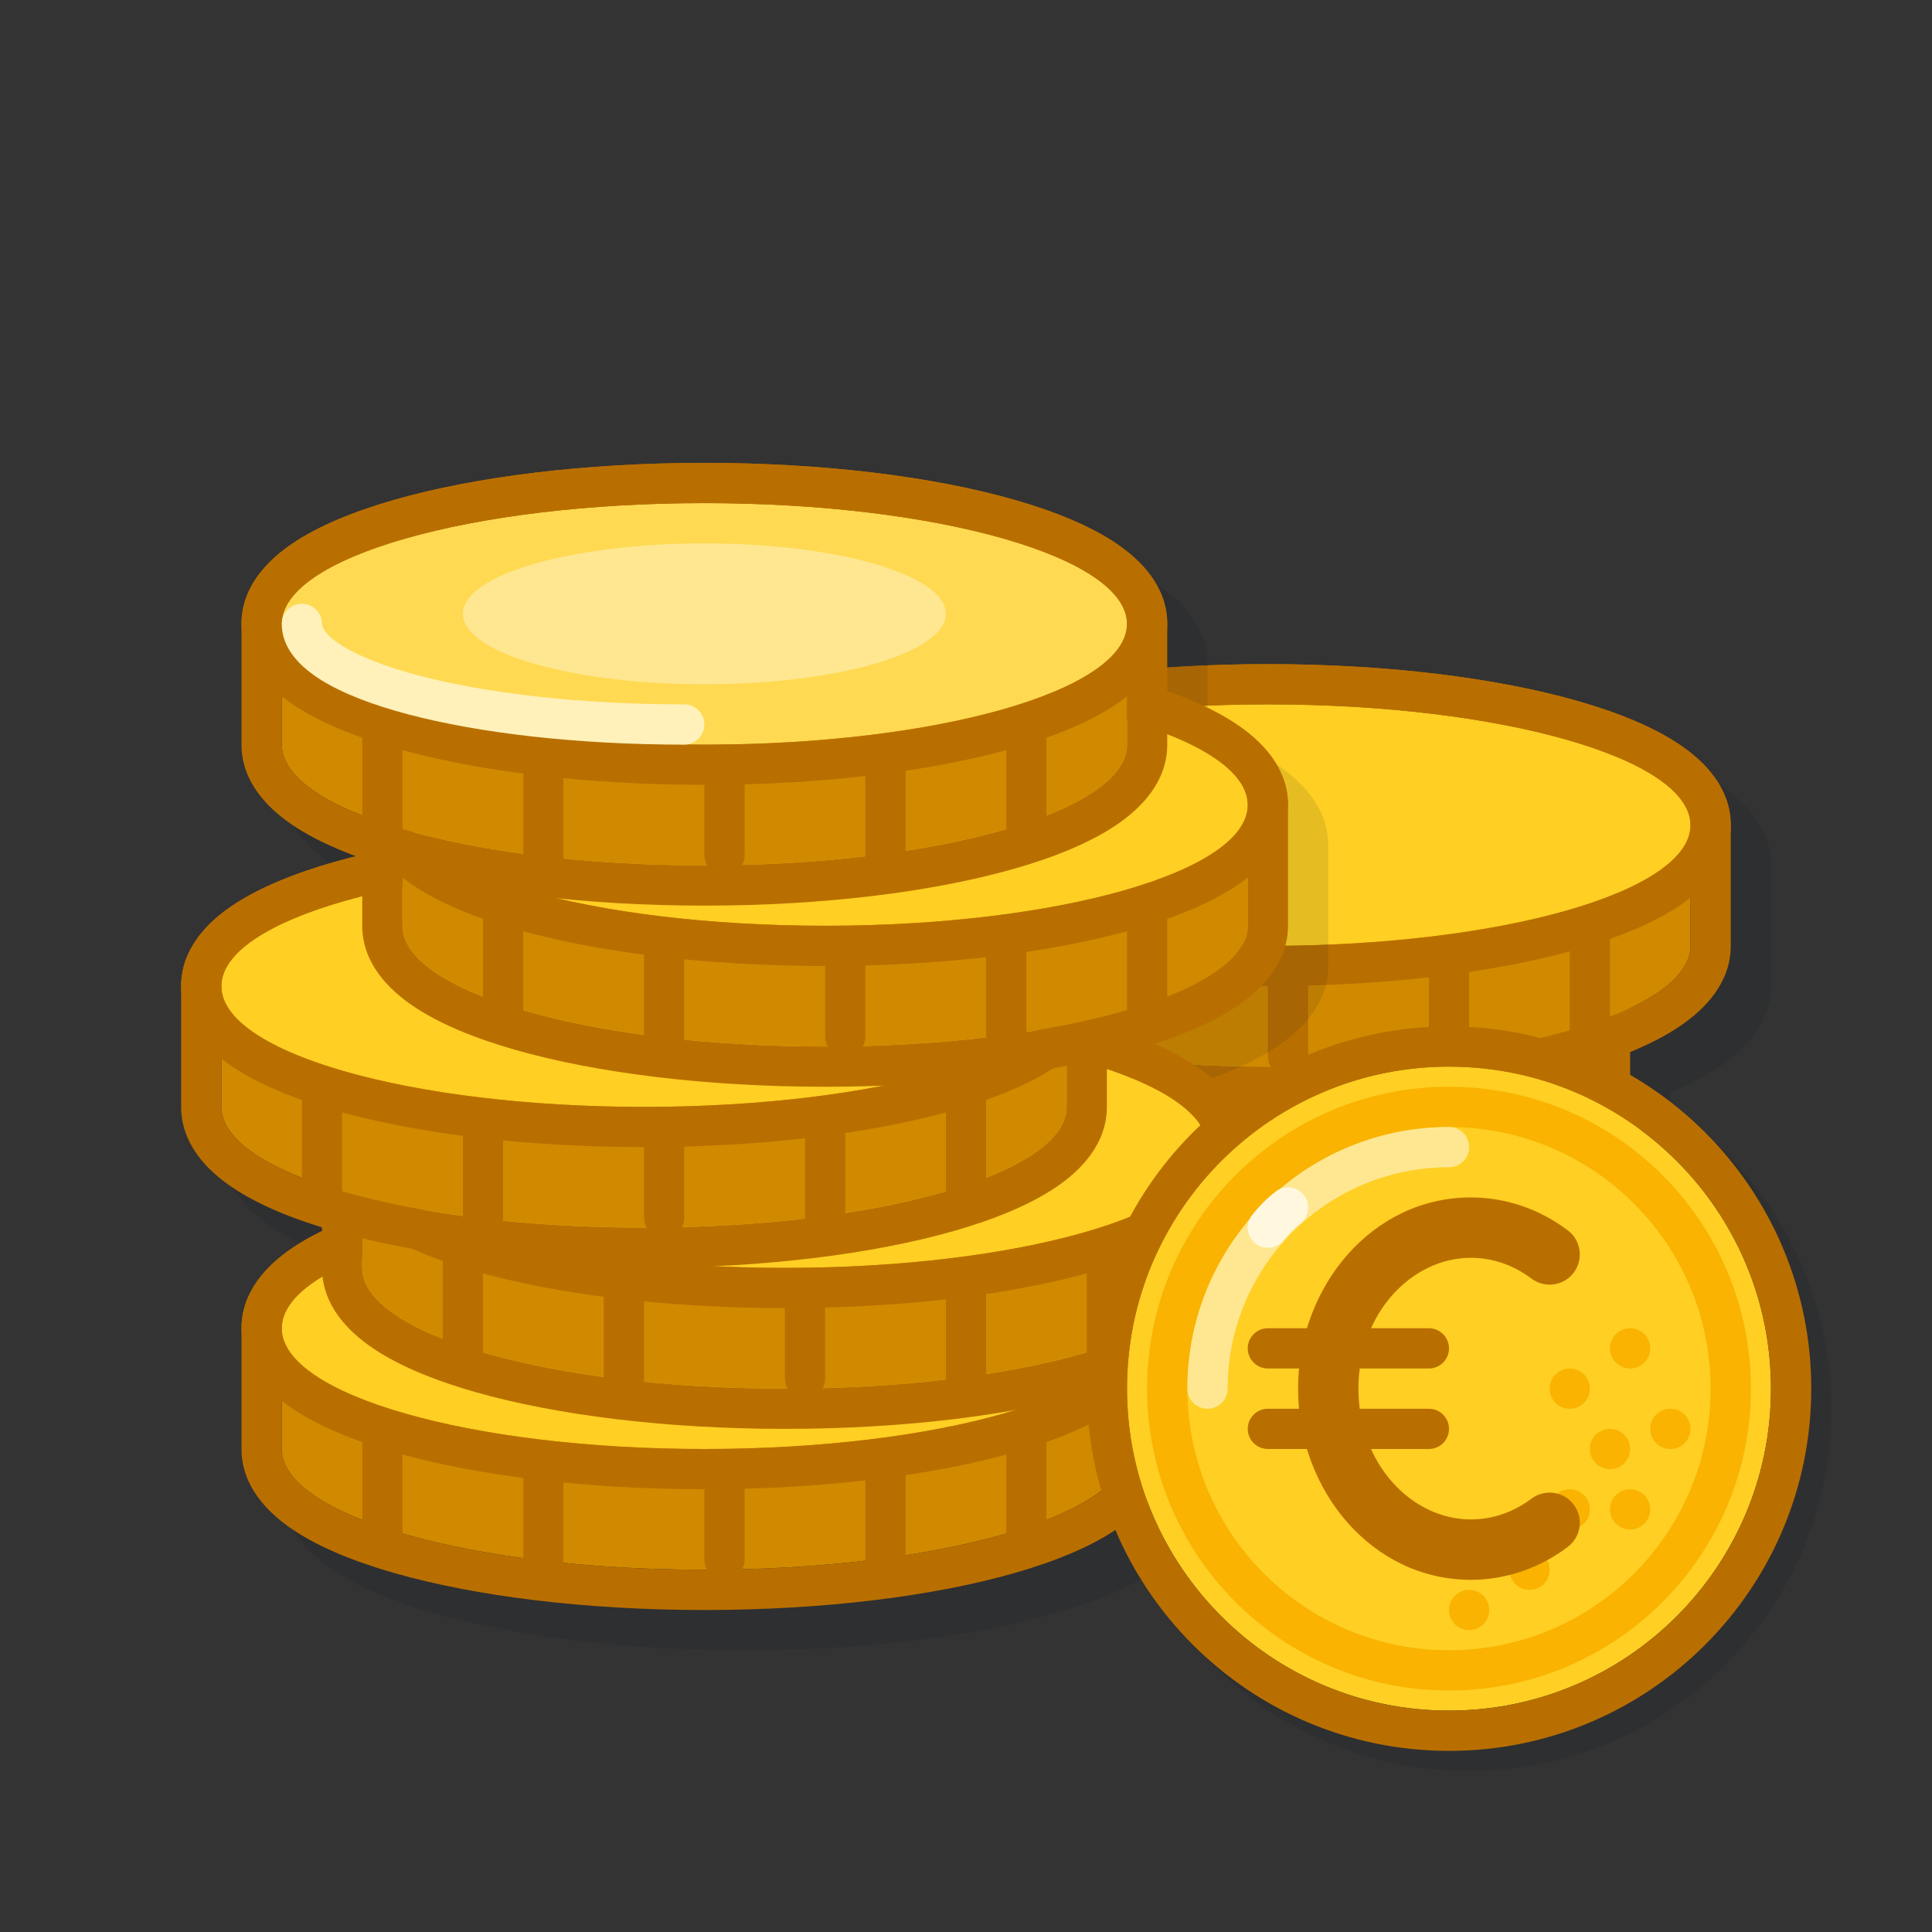 <svg xmlns="http://www.w3.org/2000/svg" width="96" height="96" fill="none" viewBox="0 0 96 96" id="gold-coins-eur"><rect x="0" y="0" width="96" height="96" fill="#333333" stroke="none"/><path fill="#021024" fill-opacity=".1" d="M85.469 39.007C86.709 39.844 88 41.157 88 43V49C88 50.843 86.709 52.156 85.469 52.993C84.766 53.468 83.931 53.895 83 54.277V56C83 56.413 82.935 56.799 82.821 57.159C83.499 57.909 84 58.851 84 60V66C84 67.843 82.709 69.156 81.469 69.993C80.16 70.877 78.397 71.595 76.399 72.166C72.374 73.316 66.93 74 61 74C55.069 74 49.626 73.316 45.601 72.166C43.603 71.595 41.84 70.877 40.531 69.993C39.291 69.156 38 67.843 38 66V60C38 59.587 38.065 59.201 38.179 58.841C37.501 58.091 37 57.149 37 56V50C37 48.157 38.291 46.844 39.531 46.007C40.234 45.532 41.069 45.105 42 44.723V43C42 41.157 43.291 39.844 44.531 39.007C45.84 38.123 47.603 37.405 49.601 36.834C53.626 35.684 59.069 35 65 35C70.93 35 76.374 35.684 80.399 36.834C82.397 37.405 84.16 38.123 85.469 39.007Z"></path><path fill="#D18A00" d="M80 58C80 54.686 70.598 52 59 52C47.402 52 38 54.686 38 58V64C38 67.314 47.402 70 59 70C70.598 70 80 67.314 80 64V58Z"></path><path fill="#B96F00" fill-rule="evenodd" d="M79.469 54.007C80.709 54.844 82 56.157 82 58V64C82 65.843 80.709 67.156 79.469 67.993C78.16 68.877 76.397 69.595 74.399 70.166C70.374 71.316 64.93 72 59 72C53.069 72 47.626 71.316 43.601 70.166C41.603 69.595 39.84 68.877 38.531 67.993C37.291 67.156 36 65.843 36 64V58C36 56.157 37.291 54.844 38.531 54.007C39.84 53.123 41.603 52.405 43.601 51.834C47.626 50.684 53.069 50 59 50C64.93 50 70.374 50.684 74.399 51.834C76.397 52.405 78.16 53.123 79.469 54.007ZM59 52C70.598 52 80 54.686 80 58V64C80 67.314 70.598 70 59 70C47.402 70 38 67.314 38 64V58C38 54.686 47.402 52 59 52Z" clip-rule="evenodd"></path><path fill="#FFCF23" d="M80 58C80 61.314 70.598 64 59 64C47.402 64 38 61.314 38 58C38 54.686 47.402 52 59 52C70.598 52 80 54.686 80 58Z"></path><path fill="#B96F00" fill-rule="evenodd" d="M74.399 64.166C70.374 65.316 64.93 66 59 66C53.069 66 47.626 65.316 43.601 64.166C41.603 63.595 39.84 62.877 38.531 61.993C37.291 61.156 36 59.843 36 58C36 56.157 37.291 54.844 38.531 54.007C39.84 53.123 41.603 52.405 43.601 51.834C47.626 50.684 53.069 50 59 50C64.93 50 70.374 50.684 74.399 51.834C76.397 52.405 78.16 53.123 79.469 54.007C80.709 54.844 82 56.157 82 58C82 59.843 80.709 61.156 79.469 61.993C78.16 62.877 76.397 63.595 74.399 64.166ZM59 64C70.598 64 80 61.314 80 58C80 54.686 70.598 52 59 52C47.402 52 38 54.686 38 58C38 61.314 47.402 64 59 64Z" clip-rule="evenodd"></path><path fill="#B96F00" fill-rule="evenodd" d="M43 62C43.552 62 44 62.448 44 63V68.5C44 69.052 43.552 69.5 43 69.5 42.448 69.5 42 69.052 42 68.5V63C42 62.448 42.448 62 43 62zM75 62C75.552 62 76 62.448 76 63V68.5C76 69.052 75.552 69.5 75 69.5 74.448 69.5 74 69.052 74 68.5V63C74 62.448 74.448 62 75 62zM51 64C51.552 64 52 64.448 52 65V69.5C52 70.052 51.552 70.5 51 70.5 50.448 70.5 50 70.052 50 69.5V65C50 64.448 50.448 64 51 64zM68 64C68.552 64 69 64.448 69 65V69.5C69 70.052 68.552 70.5 68 70.5 67.448 70.5 67 70.052 67 69.5V65C67 64.448 67.448 64 68 64zM60 64C60.552 64 61 64.448 61 65V69.5C61 70.052 60.552 70.5 60 70.5 59.448 70.5 59 70.052 59 69.5V65C59 64.448 59.448 64 60 64z" clip-rule="evenodd"></path><path fill="#D18A00" d="M79 48C79 44.686 69.598 42 58 42C46.402 42 37 44.686 37 48V54C37 57.314 46.402 60 58 60C69.598 60 79 57.314 79 54V48Z"></path><path fill="#B96F00" fill-rule="evenodd" d="M78.469 44.007C79.709 44.844 81 46.157 81 48V54C81 55.843 79.709 57.156 78.469 57.993C77.16 58.877 75.397 59.595 73.399 60.166C69.374 61.316 63.931 62 58 62C52.069 62 46.626 61.316 42.601 60.166C40.603 59.595 38.84 58.877 37.531 57.993C36.291 57.156 35 55.843 35 54V48C35 46.157 36.291 44.844 37.531 44.007C38.84 43.123 40.603 42.405 42.601 41.834C46.626 40.684 52.069 40 58 40C63.931 40 69.374 40.684 73.399 41.834C75.397 42.405 77.16 43.123 78.469 44.007ZM58 42C69.598 42 79 44.686 79 48V54C79 57.314 69.598 60 58 60C46.402 60 37 57.314 37 54V48C37 44.686 46.402 42 58 42Z" clip-rule="evenodd"></path><path fill="#FFCF23" d="M79 48C79 51.314 69.598 54 58 54C46.402 54 37 51.314 37 48C37 44.686 46.402 42 58 42C69.598 42 79 44.686 79 48Z"></path><path fill="#B96F00" fill-rule="evenodd" d="M73.399 54.166C69.374 55.316 63.931 56 58 56C52.069 56 46.626 55.316 42.601 54.166C40.603 53.595 38.84 52.877 37.531 51.993C36.291 51.156 35 49.843 35 48C35 46.157 36.291 44.844 37.531 44.007C38.84 43.123 40.603 42.405 42.601 41.834C46.626 40.684 52.069 40 58 40C63.931 40 69.374 40.684 73.399 41.834C75.397 42.405 77.16 43.123 78.469 44.007C79.709 44.844 81 46.157 81 48C81 49.843 79.709 51.156 78.469 51.993C77.16 52.877 75.397 53.595 73.399 54.166ZM58 54C69.598 54 79 51.314 79 48C79 44.686 69.598 42 58 42C46.402 42 37 44.686 37 48C37 51.314 46.402 54 58 54Z" clip-rule="evenodd"></path><path fill="#B96F00" fill-rule="evenodd" d="M42 52C42.552 52 43 52.448 43 53V58.5C43 59.052 42.552 59.5 42 59.5 41.448 59.5 41 59.052 41 58.5V53C41 52.448 41.448 52 42 52zM74 52C74.552 52 75 52.448 75 53V58.5C75 59.052 74.552 59.5 74 59.5 73.448 59.5 73 59.052 73 58.5V53C73 52.448 73.448 52 74 52zM50 54C50.552 54 51 54.448 51 55V59.5C51 60.052 50.552 60.5 50 60.5 49.448 60.5 49 60.052 49 59.5V55C49 54.448 49.448 54 50 54zM67 54C67.552 54 68 54.448 68 55V59.5C68 60.052 67.552 60.5 67 60.5 66.448 60.5 66 60.052 66 59.5V55C66 54.448 66.448 54 67 54zM59 54C59.552 54 60 54.448 60 55V59.5C60 60.052 59.552 60.5 59 60.5 58.448 60.5 58 60.052 58 59.5V55C58 54.448 58.448 54 59 54z" clip-rule="evenodd"></path><path fill="#D18A00" d="M84 41C84 37.686 74.598 35 63 35C51.402 35 42 37.686 42 41V47C42 50.314 51.402 53 63 53C74.598 53 84 50.314 84 47V41Z"></path><path fill="#B96F00" fill-rule="evenodd" d="M83.469 37.007C84.709 37.844 86 39.157 86 41V47C86 48.843 84.709 50.156 83.469 50.993C82.16 51.877 80.397 52.595 78.399 53.166C74.374 54.316 68.93 55 63 55C57.069 55 51.626 54.316 47.601 53.166C45.603 52.595 43.84 51.877 42.531 50.993C41.291 50.156 40 48.843 40 47V41C40 39.157 41.291 37.844 42.531 37.007C43.84 36.123 45.603 35.405 47.601 34.834C51.626 33.684 57.069 33 63 33C68.93 33 74.374 33.684 78.399 34.834C80.397 35.405 82.16 36.123 83.469 37.007ZM63 35C74.598 35 84 37.686 84 41V47C84 50.314 74.598 53 63 53C51.402 53 42 50.314 42 47V41C42 37.686 51.402 35 63 35Z" clip-rule="evenodd"></path><path fill="#FFCF23" d="M84 41C84 44.314 74.598 47 63 47C51.402 47 42 44.314 42 41C42 37.686 51.402 35 63 35C74.598 35 84 37.686 84 41Z"></path><path fill="#B96F00" fill-rule="evenodd" d="M78.399 47.166C74.374 48.316 68.93 49 63 49C57.069 49 51.626 48.316 47.601 47.166C45.603 46.595 43.84 45.877 42.531 44.993C41.291 44.156 40 42.843 40 41C40 39.157 41.291 37.844 42.531 37.007C43.84 36.123 45.603 35.405 47.601 34.834C51.626 33.684 57.069 33 63 33C68.93 33 74.374 33.684 78.399 34.834C80.397 35.405 82.16 36.123 83.469 37.007C84.709 37.844 86 39.157 86 41C86 42.843 84.709 44.156 83.469 44.993C82.16 45.877 80.397 46.595 78.399 47.166ZM63 47C74.598 47 84 44.314 84 41C84 37.686 74.598 35 63 35C51.402 35 42 37.686 42 41C42 44.314 51.402 47 63 47Z" clip-rule="evenodd"></path><path fill="#B96F00" fill-rule="evenodd" d="M47 45C47.552 45 48 45.448 48 46V51.5C48 52.052 47.552 52.5 47 52.5 46.448 52.5 46 52.052 46 51.5V46C46 45.448 46.448 45 47 45zM79 45C79.552 45 80 45.448 80 46V51.5C80 52.052 79.552 52.5 79 52.5 78.448 52.5 78 52.052 78 51.5V46C78 45.448 78.448 45 79 45zM55 47C55.552 47 56 47.448 56 48V52.5C56 53.052 55.552 53.5 55 53.5 54.448 53.5 54 53.052 54 52.5V48C54 47.448 54.448 47 55 47zM72 47C72.552 47 73 47.448 73 48V52.5C73 53.052 72.552 53.5 72 53.5 71.448 53.5 71 53.052 71 52.5V48C71 47.448 71.448 47 72 47zM64 47C64.552 47 65 47.448 65 48V52.5C65 53.052 64.552 53.5 64 53.5 63.448 53.5 63 53.052 63 52.5V48C63 47.448 63.448 47 64 47z" clip-rule="evenodd"></path><path fill="#021024" fill-opacity=".1" d="M60 33C60 31.157 58.709 29.844 57.469 29.007C56.16 28.123 54.397 27.405 52.399 26.834C48.374 25.684 42.931 25 37 25C31.07 25 25.626 25.684 21.601 26.834C19.603 27.405 17.84 28.123 16.531 29.007C15.291 29.844 14 31.157 14 33V39C14 40.843 15.291 42.156 16.531 42.993C17.403 43.582 18.476 44.097 19.687 44.544C19.314 44.637 18.953 44.734 18.601 44.834C16.603 45.405 14.84 46.123 13.531 47.007C12.291 47.844 11 49.157 11 51V57C11 58.843 12.291 60.156 13.531 60.993C14.707 61.787 16.249 62.447 18 62.987V63.169C17.464 63.43 16.972 63.709 16.531 64.007C15.291 64.844 14 66.157 14 68V74C14 75.843 15.291 77.156 16.531 77.993C17.84 78.877 19.603 79.595 21.601 80.166C25.626 81.316 31.07 82 37 82C42.931 82 48.374 81.316 52.399 80.166C54.397 79.595 56.16 78.877 57.469 77.993C58.709 77.156 60 75.843 60 74V69.831C60.536 69.57 61.028 69.291 61.469 68.993C62.709 68.156 64 66.843 64 65V59C64 57.157 62.709 55.844 61.469 55.007C60.857 54.594 60.146 54.217 59.358 53.874C60.961 53.356 62.374 52.733 63.469 51.993C64.709 51.156 66 49.843 66 48V42C66 40.157 64.709 38.844 63.469 38.007C62.523 37.368 61.339 36.816 60 36.343V33Z"></path><path fill="#D18A00" d="M56 66C56 62.686 46.598 60 35 60C23.402 60 14 62.686 14 66V72C14 75.314 23.402 78 35 78C46.598 78 56 75.314 56 72V66Z"></path><path fill="#B96F00" fill-rule="evenodd" d="M55.469 62.007C56.709 62.844 58 64.157 58 66V72C58 73.843 56.709 75.156 55.469 75.993C54.16 76.877 52.397 77.595 50.399 78.166C46.374 79.316 40.931 80 35 80C29.07 80 23.626 79.316 19.601 78.166C17.603 77.595 15.84 76.877 14.531 75.993C13.291 75.156 12 73.843 12 72V66C12 64.157 13.291 62.844 14.531 62.007C15.84 61.123 17.603 60.405 19.601 59.834C23.626 58.684 29.07 58 35 58C40.931 58 46.374 58.684 50.399 59.834C52.397 60.405 54.16 61.123 55.469 62.007ZM35 60C46.598 60 56 62.686 56 66V72C56 75.314 46.598 78 35 78C23.402 78 14 75.314 14 72V66C14 62.686 23.402 60 35 60Z" clip-rule="evenodd"></path><path fill="#FFCF23" d="M56 66C56 69.314 46.598 72 35 72C23.402 72 14 69.314 14 66C14 62.686 23.402 60 35 60C46.598 60 56 62.686 56 66Z"></path><path fill="#B96F00" fill-rule="evenodd" d="M50.399 72.166C46.374 73.316 40.931 74 35 74C29.07 74 23.626 73.316 19.601 72.166C17.603 71.595 15.84 70.877 14.531 69.993C13.291 69.156 12 67.843 12 66C12 64.157 13.291 62.844 14.531 62.007C15.84 61.123 17.603 60.405 19.601 59.834C23.626 58.684 29.07 58 35 58C40.931 58 46.374 58.684 50.399 59.834C52.397 60.405 54.16 61.123 55.469 62.007C56.709 62.844 58 64.157 58 66C58 67.843 56.709 69.156 55.469 69.993C54.16 70.877 52.397 71.595 50.399 72.166ZM35 72C46.598 72 56 69.314 56 66C56 62.686 46.598 60 35 60C23.402 60 14 62.686 14 66C14 69.314 23.402 72 35 72Z" clip-rule="evenodd"></path><path fill="#B96F00" fill-rule="evenodd" d="M19 70C19.552 70 20 70.448 20 71V76.5C20 77.052 19.552 77.5 19 77.5 18.448 77.5 18 77.052 18 76.5V71C18 70.448 18.448 70 19 70zM51 70C51.552 70 52 70.448 52 71V76.5C52 77.052 51.552 77.5 51 77.5 50.448 77.5 50 77.052 50 76.5V71C50 70.448 50.448 70 51 70zM27 72C27.552 72 28 72.448 28 73V77.5C28 78.052 27.552 78.5 27 78.5 26.448 78.5 26 78.052 26 77.5V73C26 72.448 26.448 72 27 72zM44 72C44.552 72 45 72.448 45 73V77.5C45 78.052 44.552 78.5 44 78.5 43.448 78.5 43 78.052 43 77.5V73C43 72.448 43.448 72 44 72zM36 72C36.552 72 37 72.448 37 73V77.5C37 78.052 36.552 78.5 36 78.5 35.448 78.5 35 78.052 35 77.5V73C35 72.448 35.448 72 36 72z" clip-rule="evenodd"></path><path fill="#D18A00" d="M60 57C60 53.686 50.598 51 39 51C27.402 51 18 53.686 18 57V63C18 66.314 27.402 69 39 69C50.598 69 60 66.314 60 63V57Z"></path><path fill="#B96F00" fill-rule="evenodd" d="M59.469 53.007C60.709 53.844 62 55.157 62 57V63C62 64.843 60.709 66.156 59.469 66.993C58.16 67.877 56.397 68.595 54.399 69.166C50.374 70.316 44.931 71 39 71C33.069 71 27.626 70.316 23.601 69.166C21.603 68.595 19.84 67.877 18.531 66.993C17.291 66.156 16 64.843 16 63V57C16 55.157 17.291 53.844 18.531 53.007C19.84 52.123 21.603 51.405 23.601 50.834C27.626 49.684 33.069 49 39 49C44.931 49 50.374 49.684 54.399 50.834C56.397 51.405 58.16 52.123 59.469 53.007ZM39 51C50.598 51 60 53.686 60 57V63C60 66.314 50.598 69 39 69C27.402 69 18 66.314 18 63V57C18 53.686 27.402 51 39 51Z" clip-rule="evenodd"></path><path fill="#FFCF23" d="M60 57C60 60.314 50.598 63 39 63C27.402 63 18 60.314 18 57C18 53.686 27.402 51 39 51C50.598 51 60 53.686 60 57Z"></path><path fill="#B96F00" fill-rule="evenodd" d="M54.399 63.166C50.374 64.316 44.931 65 39 65C33.069 65 27.626 64.316 23.601 63.166C21.603 62.595 19.84 61.877 18.531 60.993C17.291 60.156 16 58.843 16 57C16 55.157 17.291 53.844 18.531 53.007C19.84 52.123 21.603 51.405 23.601 50.834C27.626 49.684 33.069 49 39 49C44.931 49 50.374 49.684 54.399 50.834C56.397 51.405 58.16 52.123 59.469 53.007C60.709 53.844 62 55.157 62 57C62 58.843 60.709 60.156 59.469 60.993C58.16 61.877 56.397 62.595 54.399 63.166ZM39 63C50.598 63 60 60.314 60 57C60 53.686 50.598 51 39 51C27.402 51 18 53.686 18 57C18 60.314 27.402 63 39 63Z" clip-rule="evenodd"></path><path fill="#B96F00" fill-rule="evenodd" d="M23 61C23.552 61 24 61.448 24 62V67.5C24 68.052 23.552 68.5 23 68.5 22.448 68.5 22 68.052 22 67.5V62C22 61.448 22.448 61 23 61zM55 61C55.552 61 56 61.448 56 62V67.5C56 68.052 55.552 68.5 55 68.5 54.448 68.5 54 68.052 54 67.5V62C54 61.448 54.448 61 55 61zM31 63C31.552 63 32 63.448 32 64V68.5C32 69.052 31.552 69.5 31 69.5 30.448 69.5 30 69.052 30 68.5V64C30 63.448 30.448 63 31 63zM48 63C48.552 63 49 63.448 49 64V68.5C49 69.052 48.552 69.5 48 69.5 47.448 69.5 47 69.052 47 68.5V64C47 63.448 47.448 63 48 63zM40 63C40.552 63 41 63.448 41 64V68.5C41 69.052 40.552 69.5 40 69.5 39.448 69.5 39 69.052 39 68.5V64C39 63.448 39.448 63 40 63z" clip-rule="evenodd"></path><path fill="#D18A00" d="M53 49C53 45.686 43.598 43 32 43C20.402 43 11 45.686 11 49V55C11 58.314 20.402 61 32 61C43.598 61 53 58.314 53 55V49Z"></path><path fill="#B96F00" fill-rule="evenodd" d="M52.469 45.007C53.709 45.844 55 47.157 55 49V55C55 56.843 53.709 58.156 52.469 58.993C51.16 59.877 49.397 60.595 47.399 61.166C43.374 62.316 37.931 63 32 63C26.07 63 20.626 62.316 16.601 61.166C14.603 60.595 12.84 59.877 11.531 58.993C10.291 58.156 9 56.843 9 55V49C9 47.157 10.291 45.844 11.531 45.007C12.84 44.123 14.603 43.405 16.601 42.834C20.626 41.684 26.07 41 32 41C37.931 41 43.374 41.684 47.399 42.834C49.397 43.405 51.16 44.123 52.469 45.007ZM32 43C43.598 43 53 45.686 53 49V55C53 58.314 43.598 61 32 61C20.402 61 11 58.314 11 55V49C11 45.686 20.402 43 32 43Z" clip-rule="evenodd"></path><path fill="#FFCF23" d="M53 49C53 52.314 43.598 55 32 55C20.402 55 11 52.314 11 49C11 45.686 20.402 43 32 43C43.598 43 53 45.686 53 49Z"></path><path fill="#B96F00" fill-rule="evenodd" d="M47.399 55.166C43.374 56.316 37.931 57 32 57C26.07 57 20.626 56.316 16.601 55.166C14.603 54.595 12.84 53.877 11.531 52.993C10.291 52.156 9 50.843 9 49C9 47.157 10.291 45.844 11.531 45.007C12.84 44.123 14.603 43.405 16.601 42.834C20.626 41.684 26.07 41 32 41C37.931 41 43.374 41.684 47.399 42.834C49.397 43.405 51.16 44.123 52.469 45.007C53.709 45.844 55 47.157 55 49C55 50.843 53.709 52.156 52.469 52.993C51.16 53.877 49.397 54.595 47.399 55.166ZM32 55C43.598 55 53 52.314 53 49C53 45.686 43.598 43 32 43C20.402 43 11 45.686 11 49C11 52.314 20.402 55 32 55Z" clip-rule="evenodd"></path><path fill="#B96F00" fill-rule="evenodd" d="M16 53C16.552 53 17 53.448 17 54V59.5C17 60.052 16.552 60.5 16 60.5 15.448 60.5 15 60.052 15 59.5V54C15 53.448 15.448 53 16 53zM48 53C48.552 53 49 53.448 49 54V59.5C49 60.052 48.552 60.5 48 60.5 47.448 60.5 47 60.052 47 59.5V54C47 53.448 47.448 53 48 53zM24 55C24.552 55 25 55.448 25 56V60.5C25 61.052 24.552 61.5 24 61.5 23.448 61.5 23 61.052 23 60.5V56C23 55.448 23.448 55 24 55zM41 55C41.552 55 42 55.448 42 56V60.5C42 61.052 41.552 61.5 41 61.5 40.448 61.5 40 61.052 40 60.5V56C40 55.448 40.448 55 41 55zM33 55C33.552 55 34 55.448 34 56V60.5C34 61.052 33.552 61.5 33 61.5 32.448 61.5 32 61.052 32 60.5V56C32 55.448 32.448 55 33 55z" clip-rule="evenodd"></path><path fill="#D18A00" d="M62 40C62 36.686 52.598 34 41 34C29.402 34 20 36.686 20 40V46C20 49.314 29.402 52 41 52C52.598 52 62 49.314 62 46V40Z"></path><path fill="#B96F00" fill-rule="evenodd" d="M61.469 36.007C62.709 36.844 64 38.157 64 40V46C64 47.843 62.709 49.156 61.469 49.993C60.16 50.877 58.397 51.595 56.399 52.166C52.374 53.316 46.931 54 41 54C35.069 54 29.626 53.316 25.601 52.166C23.603 51.595 21.84 50.877 20.531 49.993C19.291 49.156 18 47.843 18 46V40C18 38.157 19.291 36.844 20.531 36.007C21.84 35.123 23.603 34.405 25.601 33.834C29.626 32.684 35.069 32 41 32C46.931 32 52.374 32.684 56.399 33.834C58.397 34.405 60.16 35.123 61.469 36.007ZM41 34C52.598 34 62 36.686 62 40V46C62 49.314 52.598 52 41 52C29.402 52 20 49.314 20 46V40C20 36.686 29.402 34 41 34Z" clip-rule="evenodd"></path><path fill="#FFCF23" d="M62 40C62 43.314 52.598 46 41 46C29.402 46 20 43.314 20 40C20 36.686 29.402 34 41 34C52.598 34 62 36.686 62 40Z"></path><path fill="#B96F00" fill-rule="evenodd" d="M56.399 46.166C52.374 47.316 46.931 48 41 48C35.069 48 29.626 47.316 25.601 46.166C23.603 45.595 21.84 44.877 20.531 43.993C19.291 43.156 18 41.843 18 40C18 38.157 19.291 36.844 20.531 36.007C21.84 35.123 23.603 34.405 25.601 33.834C29.626 32.684 35.069 32 41 32C46.931 32 52.374 32.684 56.399 33.834C58.397 34.405 60.16 35.123 61.469 36.007C62.709 36.844 64 38.157 64 40C64 41.843 62.709 43.156 61.469 43.993C60.16 44.877 58.397 45.595 56.399 46.166ZM41 46C52.598 46 62 43.314 62 40C62 36.686 52.598 34 41 34C29.402 34 20 36.686 20 40C20 43.314 29.402 46 41 46Z" clip-rule="evenodd"></path><path fill="#B96F00" fill-rule="evenodd" d="M25 44C25.552 44 26 44.448 26 45V50.5C26 51.052 25.552 51.5 25 51.5 24.448 51.5 24 51.052 24 50.5V45C24 44.448 24.448 44 25 44zM57 44C57.552 44 58 44.448 58 45V50.5C58 51.052 57.552 51.5 57 51.5 56.448 51.5 56 51.052 56 50.5V45C56 44.448 56.448 44 57 44zM33 46C33.552 46 34 46.448 34 47V51.5C34 52.052 33.552 52.5 33 52.5 32.448 52.5 32 52.052 32 51.5V47C32 46.448 32.448 46 33 46zM50 46C50.552 46 51 46.448 51 47V51.5C51 52.052 50.552 52.5 50 52.5 49.448 52.5 49 52.052 49 51.5V47C49 46.448 49.448 46 50 46zM42 46C42.552 46 43 46.448 43 47V51.5C43 52.052 42.552 52.5 42 52.5 41.448 52.5 41 52.052 41 51.5V47C41 46.448 41.448 46 42 46z" clip-rule="evenodd"></path><path fill="#D18A00" d="M56 31C56 27.686 46.598 25 35 25C23.402 25 14 27.686 14 31V37C14 40.314 23.402 43 35 43C46.598 43 56 40.314 56 37V31Z"></path><path fill="#B96F00" fill-rule="evenodd" d="M55.469 27.007C56.709 27.844 58 29.157 58 31V37C58 38.843 56.709 40.156 55.469 40.993C54.16 41.877 52.397 42.595 50.399 43.166C46.374 44.316 40.931 45 35 45C29.07 45 23.626 44.316 19.601 43.166C17.603 42.595 15.84 41.877 14.531 40.993C13.291 40.156 12 38.843 12 37V31C12 29.157 13.291 27.844 14.531 27.007C15.84 26.123 17.603 25.405 19.601 24.834C23.626 23.684 29.07 23 35 23C40.931 23 46.374 23.684 50.399 24.834C52.397 25.405 54.16 26.123 55.469 27.007ZM35 25C46.598 25 56 27.686 56 31V37C56 40.314 46.598 43 35 43C23.402 43 14 40.314 14 37V31C14 27.686 23.402 25 35 25Z" clip-rule="evenodd"></path><path fill="#FFD952" d="M56 31C56 34.314 46.598 37 35 37C23.402 37 14 34.314 14 31C14 27.686 23.402 25 35 25C46.598 25 56 27.686 56 31Z"></path><path fill="#B96F00" fill-rule="evenodd" d="M50.399 37.166C46.374 38.316 40.931 39 35 39C29.07 39 23.626 38.316 19.601 37.166C17.603 36.595 15.84 35.877 14.531 34.993C13.291 34.156 12 32.843 12 31C12 29.157 13.291 27.844 14.531 27.007C15.84 26.123 17.603 25.405 19.601 24.834C23.626 23.684 29.07 23 35 23C40.931 23 46.374 23.684 50.399 24.834C52.397 25.405 54.16 26.123 55.469 27.007C56.709 27.844 58 29.157 58 31C58 32.843 56.709 34.156 55.469 34.993C54.16 35.877 52.397 36.595 50.399 37.166ZM35 37C46.598 37 56 34.314 56 31C56 27.686 46.598 25 35 25C23.402 25 14 27.686 14 31C14 34.314 23.402 37 35 37Z" clip-rule="evenodd"></path><path fill="#FEE790" d="M47 30.5C47 32.433 41.627 34 35 34C28.373 34 23 32.433 23 30.5C23 28.567 28.373 27 35 27C41.627 27 47 28.567 47 30.5Z"></path><path fill="#B96F00" fill-rule="evenodd" d="M19 35C19.552 35 20 35.448 20 36V41.5C20 42.052 19.552 42.5 19 42.5 18.448 42.5 18 42.052 18 41.5V36C18 35.448 18.448 35 19 35zM51 35C51.552 35 52 35.448 52 36V41.5C52 42.052 51.552 42.5 51 42.5 50.448 42.5 50 42.052 50 41.5V36C50 35.448 50.448 35 51 35zM27 37C27.552 37 28 37.448 28 38V42.5C28 43.052 27.552 43.5 27 43.5 26.448 43.5 26 43.052 26 42.5V38C26 37.448 26.448 37 27 37zM44 37C44.552 37 45 37.448 45 38V42.5C45 43.052 44.552 43.5 44 43.5 43.448 43.5 43 43.052 43 42.5V38C43 37.448 43.448 37 44 37zM36 37C36.552 37 37 37.448 37 38V42.5C37 43.052 36.552 43.5 36 43.5 35.448 43.5 35 43.052 35 42.5V38C35 37.448 35.448 37 36 37z" clip-rule="evenodd"></path><path fill="#FFF1B9" fill-rule="evenodd" d="M15 30C15.552 30 16 30.448 16 31C16 31.144 16.127 31.541 17.021 32.097C17.862 32.62 19.145 33.128 20.82 33.569C24.153 34.446 28.814 35 34 35C34.552 35 35 35.448 35 36C35 36.552 34.552 37 34 37C28.693 37 23.853 36.435 20.311 35.503C18.546 35.038 17.047 34.469 15.965 33.795C14.936 33.155 14 32.237 14 31C14 30.448 14.448 30 15 30Z" clip-rule="evenodd"></path><path fill="#021024" fill-opacity=".1" d="M73 88C82.941 88 91 79.941 91 70C91 60.059 82.941 52 73 52C63.059 52 55 60.059 55 70C55 79.941 63.059 88 73 88Z"></path><path fill="#FFCF23" d="M88 69C88 77.837 80.837 85 72 85C63.163 85 56 77.837 56 69C56 60.163 63.163 53 72 53C80.837 53 88 60.163 88 69Z"></path><path fill="#B96F00" fill-rule="evenodd" d="M90 69C90 78.941 81.941 87 72 87C62.059 87 54 78.941 54 69C54 59.059 62.059 51 72 51C81.941 51 90 59.059 90 69ZM72 85C80.837 85 88 77.837 88 69C88 60.163 80.837 53 72 53C63.163 53 56 60.163 56 69C56 77.837 63.163 85 72 85Z" clip-rule="evenodd"></path><path fill="#F9B300" fill-rule="evenodd" d="M72 56C64.82 56 59 61.82 59 69C59 76.18 64.82 82 72 82C79.18 82 85 76.18 85 69C85 61.82 79.18 56 72 56ZM57 69C57 60.716 63.716 54 72 54C80.284 54 87 60.716 87 69C87 77.284 80.284 84 72 84C63.716 84 57 77.284 57 69Z" clip-rule="evenodd"></path><path fill="#FFE792" fill-rule="evenodd" d="M72 58C65.925 58 61 62.925 61 69C61 69.552 60.552 70 60 70C59.448 70 59 69.552 59 69C59 61.82 64.82 56 72 56C72.552 56 73 56.448 73 57C73 57.552 72.552 58 72 58Z" clip-rule="evenodd"></path><path fill="#FFF8DF" fill-rule="evenodd" d="M64.796 59.395C65.13 59.834 65.045 60.462 64.606 60.796C64.315 61.017 64.04 61.291 63.79 61.613C63.452 62.049 62.824 62.129 62.387 61.79C61.951 61.452 61.871 60.824 62.21 60.387C62.558 59.938 62.955 59.538 63.395 59.204C63.834 58.87 64.462 58.955 64.796 59.395Z" clip-rule="evenodd"></path><path fill="#F9B300" d="M82 67C82 67.552 81.552 68 81 68 80.448 68 80 67.552 80 67 80 66.448 80.448 66 81 66 81.552 66 82 66.448 82 67zM84 71C84 71.552 83.552 72 83 72 82.448 72 82 71.552 82 71 82 70.448 82.448 70 83 70 83.552 70 84 70.448 84 71zM82 75C82 75.552 81.552 76 81 76 80.448 76 80 75.552 80 75 80 74.448 80.448 74 81 74 81.552 74 82 74.448 82 75zM77 78C77 78.552 76.552 79 76 79 75.448 79 75 78.552 75 78 75 77.448 75.448 77 76 77 76.552 77 77 77.448 77 78zM74 80C74 80.552 73.552 81 73 81 72.448 81 72 80.552 72 80 72 79.448 72.448 79 73 79 73.552 79 74 79.448 74 80zM81 72C81 72.552 80.552 73 80 73 79.448 73 79 72.552 79 72 79 71.448 79.448 71 80 71 80.552 71 81 71.448 81 72zM79 69C79 69.552 78.552 70 78 70 77.448 70 77 69.552 77 69 77 68.448 77.448 68 78 68 78.552 68 79 68.448 79 69zM79 75C79 75.552 78.552 76 78 76 77.448 76 77 75.552 77 75 77 74.448 77.448 74 78 74 78.552 74 79 74.448 79 75z"></path><path fill="#B96F00" fill-rule="evenodd" d="M73.083 62.5C70.166 62.5 67.5 65.233 67.5 69C67.5 72.767 70.166 75.5 73.083 75.5C74.183 75.5 75.217 75.129 76.099 74.467C76.762 73.97 77.702 74.103 78.2 74.766C78.697 75.428 78.563 76.369 77.901 76.866C76.539 77.889 74.88 78.5 73.083 78.5C68.177 78.5 64.5 74.07 64.5 69C64.5 63.93 68.177 59.5 73.083 59.5C74.88 59.5 76.539 60.111 77.901 61.134C78.563 61.631 78.697 62.572 78.2 63.234C77.702 63.897 76.762 64.03 76.099 63.533C75.217 62.87 74.183 62.5 73.083 62.5Z" clip-rule="evenodd"></path><path fill="#B96F00" fill-rule="evenodd" d="M62 71C62 70.448 62.448 70 63 70H71C71.552 70 72 70.448 72 71 72 71.552 71.552 72 71 72H63C62.448 72 62 71.552 62 71zM62 67C62 66.448 62.448 66 63 66H71C71.552 66 72 66.448 72 67 72 67.552 71.552 68 71 68H63C62.448 68 62 67.552 62 67z" clip-rule="evenodd"></path></svg>